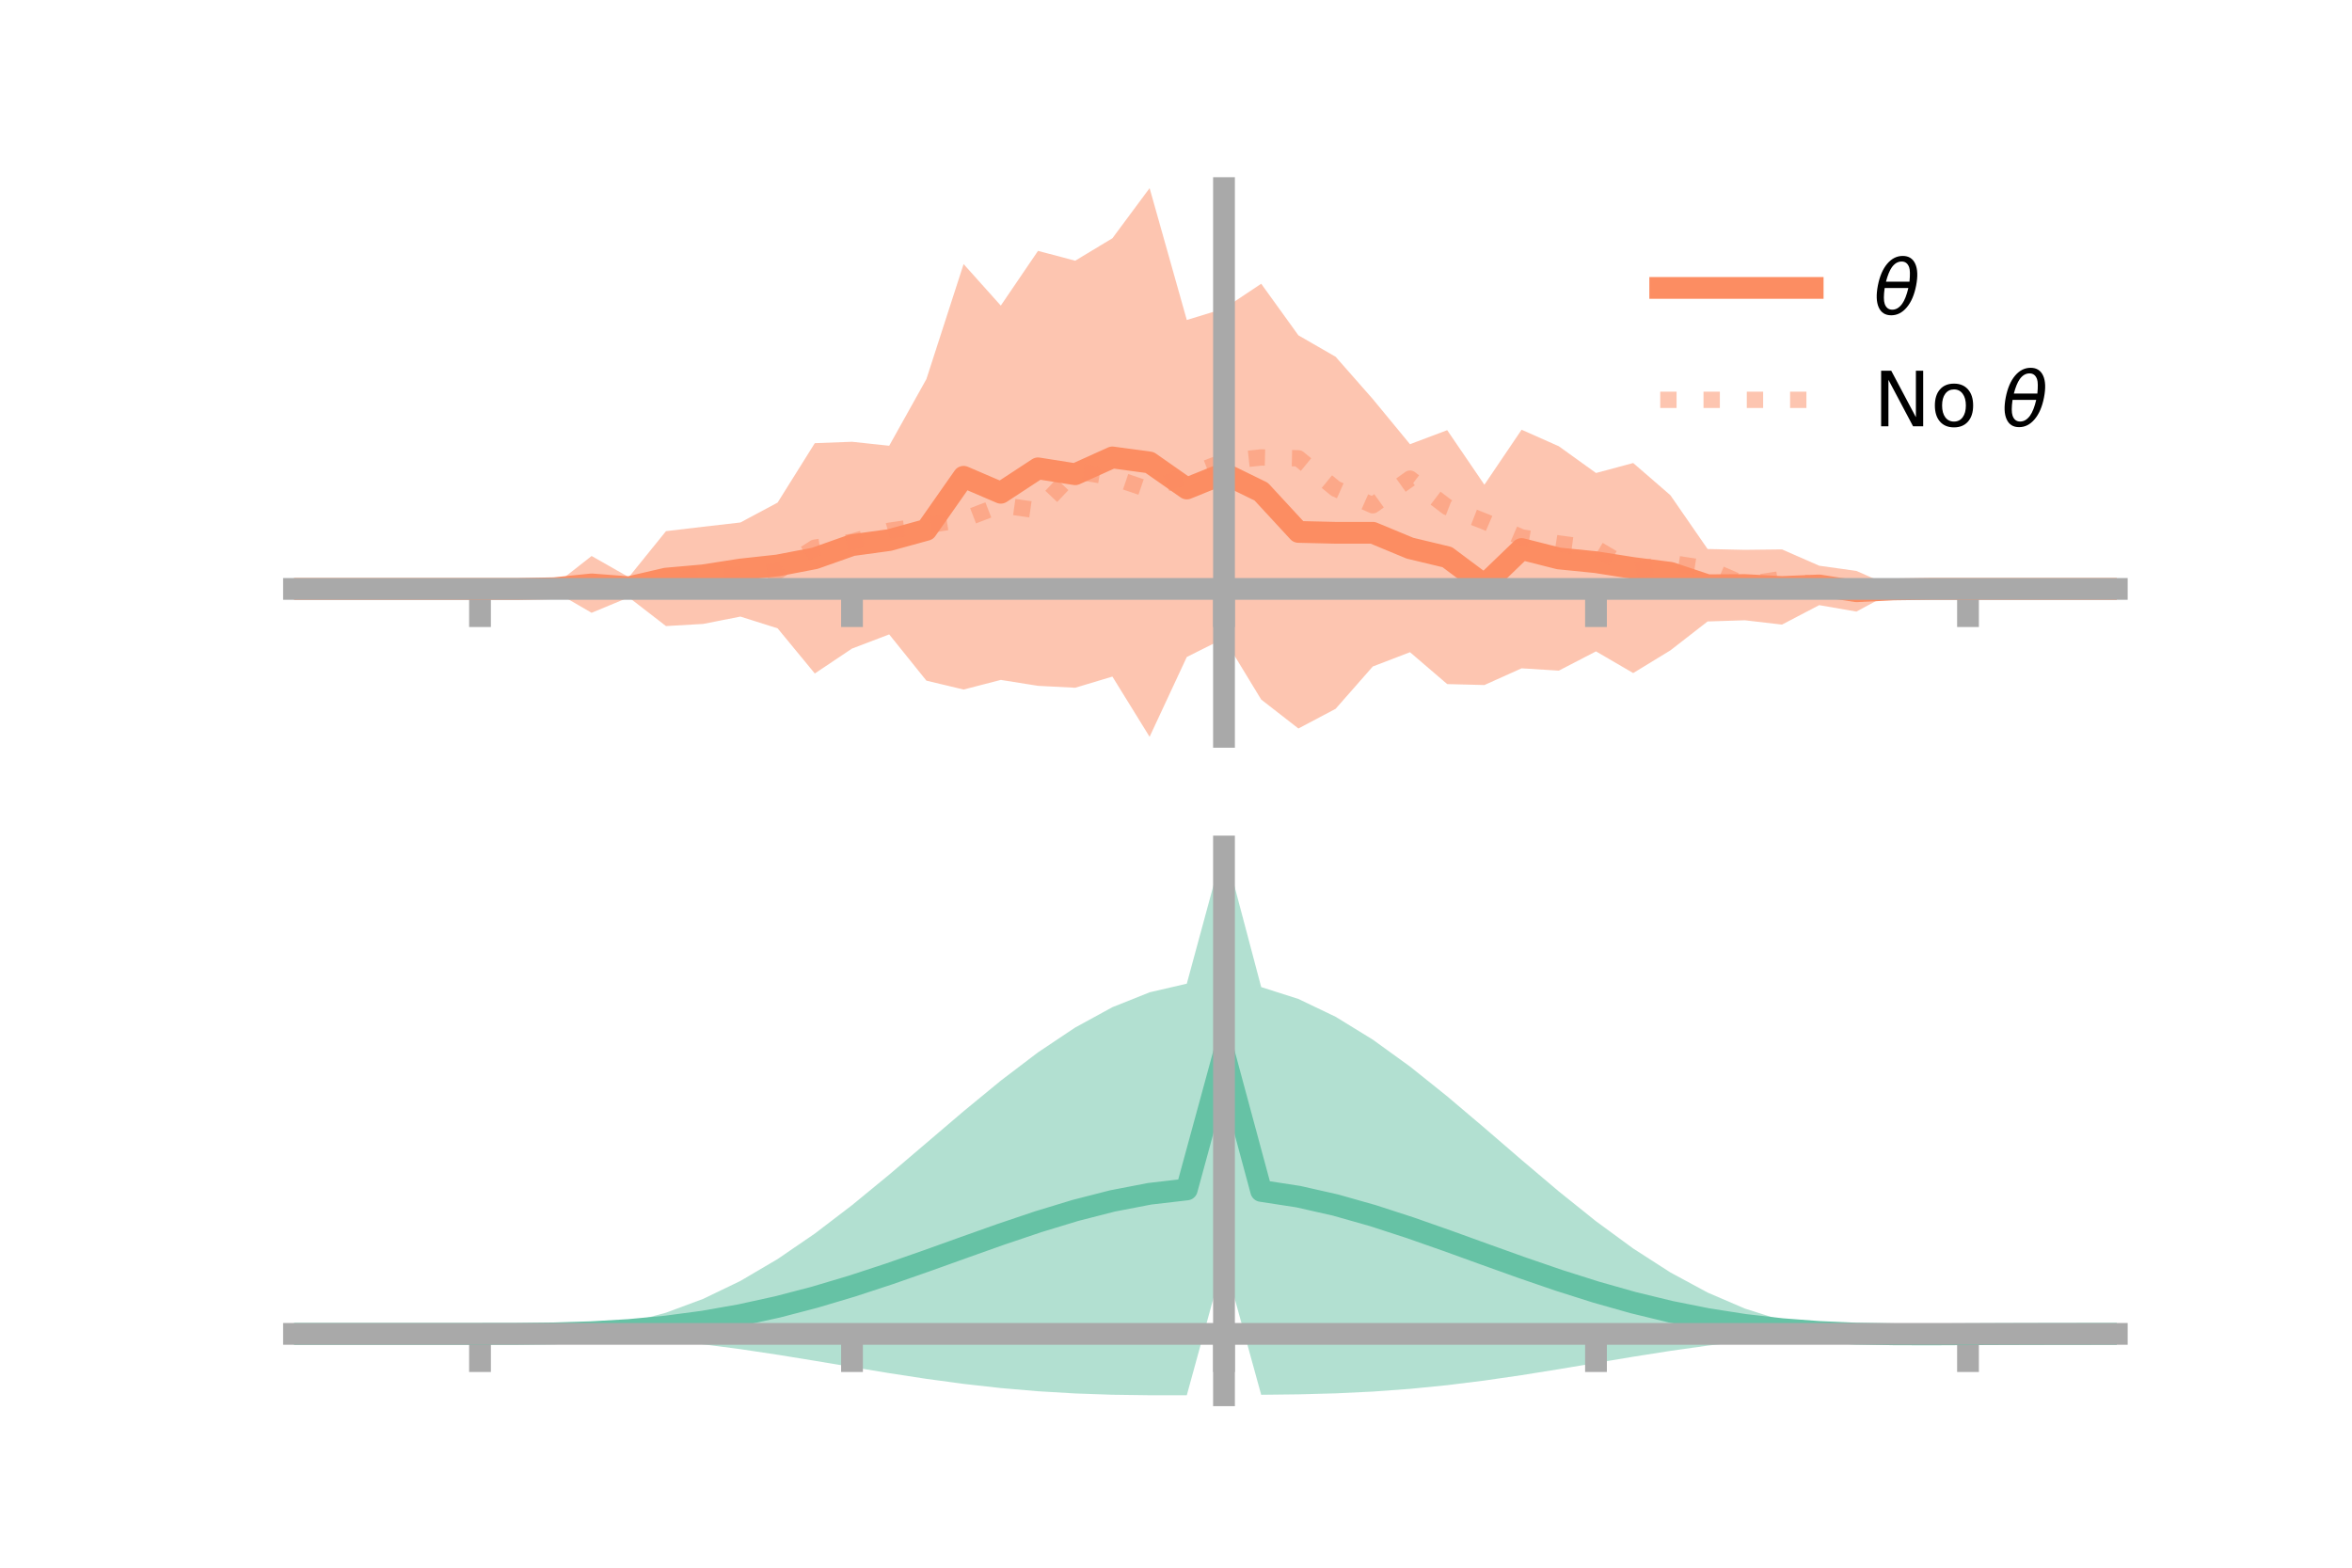 <?xml version="1.0" encoding="utf-8" standalone="no"?>
<!DOCTYPE svg PUBLIC "-//W3C//DTD SVG 1.1//EN"
  "http://www.w3.org/Graphics/SVG/1.1/DTD/svg11.dtd">
<!-- Created with matplotlib (https://matplotlib.org/) -->
<svg height="144pt" version="1.1" viewBox="0 0 216 144" width="216pt" xmlns="http://www.w3.org/2000/svg" xmlns:xlink="http://www.w3.org/1999/xlink">
 <defs>
  <style type="text/css">*{stroke-linecap:butt;stroke-linejoin:round;}</style>
 </defs>
 <g id="figure_1">
  <g id="patch_1">
   <path d="M 0 144 
L 216 144 
L 216 0 
L 0 0 
z
" style="fill:none;"/>
  </g>
  <g id="axes_1">
   <g id="patch_2">
    <path d="M 27 67.68 
L 194.4 67.68 
L 194.4 17.28 
L 27 17.28 
z
" style="fill:none;"/>
   </g>
   <g id="PolyCollection_1">
    <path clip-path="url(#p192eea2712)" d="M 27 54.096 
L 27 54.096 
L 30.416 54.096 
L 33.833 54.096 
L 37.249 54.096 
L 40.665 54.096 
L 44.082 54.096 
L 47.498 54.095 
L 50.914 53.756 
L 54.331 51.071 
L 57.747 53.015 
L 61.163 48.789 
L 64.58 48.384 
L 67.996 47.994 
L 71.412 46.165 
L 74.829 40.706 
L 78.245 40.579 
L 81.661 40.944 
L 85.078 34.82 
L 88.494 24.256 
L 91.91 28.071 
L 95.327 23.044 
L 98.743 23.947 
L 102.159 21.887 
L 105.576 17.28 
L 108.992 29.393 
L 112.408 28.344 
L 115.824 26.062 
L 119.241 30.803 
L 122.657 32.77 
L 126.073 36.656 
L 129.49 40.802 
L 132.906 39.513 
L 136.322 44.524 
L 139.739 39.473 
L 143.155 40.989 
L 146.571 43.447 
L 149.988 42.53 
L 153.404 45.49 
L 156.82 50.43 
L 160.237 50.506 
L 163.653 50.466 
L 167.069 51.964 
L 170.486 52.441 
L 173.902 53.948 
L 177.318 54.096 
L 180.735 54.096 
L 184.151 54.096 
L 187.567 54.096 
L 190.984 54.096 
L 194.4 54.096 
L 194.4 54.096 
L 194.4 54.096 
L 190.984 54.096 
L 187.567 54.096 
L 184.151 54.096 
L 180.735 54.096 
L 177.318 54.096 
L 173.902 54.333 
L 170.486 56.177 
L 167.069 55.586 
L 163.653 57.372 
L 160.237 56.975 
L 156.82 57.084 
L 153.404 59.739 
L 149.988 61.824 
L 146.571 59.833 
L 143.155 61.602 
L 139.739 61.389 
L 136.322 62.924 
L 132.906 62.836 
L 129.49 59.908 
L 126.073 61.22 
L 122.657 65.109 
L 119.241 66.915 
L 115.824 64.257 
L 112.408 58.636 
L 108.992 60.348 
L 105.576 67.68 
L 102.159 62.148 
L 98.743 63.173 
L 95.327 62.997 
L 91.91 62.453 
L 88.494 63.338 
L 85.078 62.521 
L 81.661 58.273 
L 78.245 59.575 
L 74.829 61.863 
L 71.412 57.715 
L 67.996 56.636 
L 64.58 57.31 
L 61.163 57.508 
L 57.747 54.869 
L 54.331 56.288 
L 50.914 54.307 
L 47.498 54.096 
L 44.082 54.096 
L 40.665 54.096 
L 37.249 54.096 
L 33.833 54.096 
L 30.416 54.096 
L 27 54.096 
z
" style="fill:#fc8d62;fill-opacity:0.5;"/>
   </g>
   <g id="matplotlib.axis_1">
    <g id="xtick_1">
     <g id="line2d_1">
      <defs>
       <path d="M 0 0 
L 0 3.5 
" id="m2acf2bf487" style="stroke:#a9a9a9;stroke-width:2;"/>
      </defs>
      <g>
       <use style="fill:#a9a9a9;stroke:#a9a9a9;stroke-width:2;" x="44.082" xlink:href="#m2acf2bf487" y="54.096"/>
      </g>
     </g>
    </g>
    <g id="xtick_2">
     <g id="line2d_2">
      <g>
       <use style="fill:#a9a9a9;stroke:#a9a9a9;stroke-width:2;" x="78.245" xlink:href="#m2acf2bf487" y="54.096"/>
      </g>
     </g>
    </g>
    <g id="xtick_3">
     <g id="line2d_3">
      <g>
       <use style="fill:#a9a9a9;stroke:#a9a9a9;stroke-width:2;" x="112.408" xlink:href="#m2acf2bf487" y="54.096"/>
      </g>
     </g>
    </g>
    <g id="xtick_4">
     <g id="line2d_4">
      <g>
       <use style="fill:#a9a9a9;stroke:#a9a9a9;stroke-width:2;" x="146.571" xlink:href="#m2acf2bf487" y="54.096"/>
      </g>
     </g>
    </g>
    <g id="xtick_5">
     <g id="line2d_5">
      <g>
       <use style="fill:#a9a9a9;stroke:#a9a9a9;stroke-width:2;" x="180.735" xlink:href="#m2acf2bf487" y="54.096"/>
      </g>
     </g>
    </g>
   </g>
   <g id="matplotlib.axis_2"/>
   <g id="line2d_6">
    <path clip-path="url(#p192eea2712)" d="M 27 54.096 
L 30.416 54.096 
L 33.833 54.096 
L 37.249 54.096 
L 40.665 54.096 
L 44.082 54.096 
L 47.498 54.096 
L 50.914 54.032 
L 54.331 53.68 
L 57.747 53.942 
L 61.163 53.149 
L 64.58 52.847 
L 67.996 52.315 
L 71.412 51.94 
L 74.829 51.284 
L 78.245 50.077 
L 81.661 49.609 
L 85.078 48.671 
L 88.494 43.797 
L 91.91 45.262 
L 95.327 43.02 
L 98.743 43.56 
L 102.159 42.017 
L 105.576 42.48 
L 108.992 44.87 
L 112.408 43.49 
L 115.824 45.16 
L 119.241 48.859 
L 122.657 48.94 
L 126.073 48.938 
L 129.49 50.355 
L 132.906 51.174 
L 136.322 53.724 
L 139.739 50.431 
L 143.155 51.296 
L 146.571 51.64 
L 149.988 52.177 
L 153.404 52.614 
L 156.82 53.757 
L 160.237 53.74 
L 163.653 53.919 
L 167.069 53.775 
L 170.486 54.309 
L 173.902 54.141 
L 177.318 54.096 
L 180.735 54.096 
L 184.151 54.096 
L 187.567 54.096 
L 190.984 54.096 
L 194.4 54.096 
" style="fill:none;stroke:#fc8d62;stroke-linecap:square;stroke-width:2;"/>
   </g>
   <g id="line2d_7">
    <path clip-path="url(#p192eea2712)" d="M 27 54.096 
L 30.416 54.096 
L 33.833 54.096 
L 37.249 54.096 
L 40.665 54.096 
L 44.082 54.096 
L 47.498 54.09 
L 50.914 54.042 
L 54.331 53.929 
L 57.747 53.885 
L 61.163 53.86 
L 64.58 52.552 
L 67.996 52.829 
L 71.412 52.476 
L 74.829 50.307 
L 78.245 49.768 
L 81.661 48.755 
L 85.078 48.257 
L 88.494 47.714 
L 91.91 46.396 
L 95.327 46.882 
L 98.743 43.265 
L 102.159 43.837 
L 105.576 45.001 
L 108.992 43.693 
L 112.408 42.394 
L 115.824 42.017 
L 119.241 42.099 
L 122.657 44.894 
L 126.073 46.411 
L 129.49 43.967 
L 132.906 46.572 
L 136.322 47.895 
L 139.739 49.362 
L 143.155 49.922 
L 146.571 50.377 
L 149.988 52.383 
L 153.404 51.71 
L 156.82 52.23 
L 160.237 53.704 
L 163.653 53.179 
L 167.069 53.762 
L 170.486 53.993 
L 173.902 54.111 
L 177.318 54.098 
L 180.735 54.096 
L 184.151 54.096 
L 187.567 54.096 
L 190.984 54.096 
L 194.4 54.096 
" style="fill:none;stroke:#fc8d62;stroke-dasharray:1.5,2.475;stroke-dashoffset:0;stroke-opacity:0.5;stroke-width:1.5;"/>
   </g>
   <g id="patch_3">
    <path d="M 112.408 67.68 
L 112.408 17.28 
" style="fill:none;stroke:#a9a9a9;stroke-linecap:square;stroke-linejoin:miter;stroke-width:2;"/>
   </g>
   <g id="patch_4">
    <path d="M 194.4 67.68 
L 194.4 17.28 
" style="fill:none;"/>
   </g>
   <g id="patch_5">
    <path d="M 27 54.096 
L 194.4 54.096 
" style="fill:none;stroke:#a9a9a9;stroke-linecap:square;stroke-linejoin:miter;stroke-width:2;"/>
   </g>
   <g id="patch_6">
    <path d="M 27 17.28 
L 194.4 17.28 
" style="fill:none;"/>
   </g>
   <g id="legend_1">
    <g id="line2d_8">
     <path d="M 152.47 26.449 
L 166.47 26.449 
" style="fill:none;stroke:#fc8d62;stroke-linecap:square;stroke-width:2;"/>
    </g>
    <g id="line2d_9"/>
    <g id="text_1">
     <!-- $\theta$ -->
     <g transform="translate(172.07 28.899)scale(0.07 -0.07)">
      <defs>
       <path d="M 45.516 34.672 
L 14.453 34.672 
Q 12.359 20.062 14.5 13.875 
Q 17.188 6.25 24.469 6.25 
Q 31.781 6.25 37.359 13.922 
Q 42.234 20.656 45.516 34.672 
z
M 47.016 42.969 
Q 48.344 56.844 46.625 61.719 
Q 43.953 69.438 36.766 69.438 
Q 29.297 69.438 23.828 61.812 
Q 19.531 55.672 16.156 42.969 
z
M 38.188 76.766 
Q 49.906 76.766 54.594 66.406 
Q 59.281 56.109 55.719 37.844 
Q 52.203 19.625 43.453 9.281 
Q 34.766 -1.125 23.047 -1.125 
Q 11.281 -1.125 6.641 9.281 
Q 2 19.625 5.516 37.844 
Q 9.078 56.109 17.719 66.406 
Q 26.422 76.766 38.188 76.766 
z
" id="DejaVuSans-Oblique-952"/>
      </defs>
      <use transform="translate(0 0.234)" xlink:href="#DejaVuSans-Oblique-952"/>
     </g>
    </g>
    <g id="line2d_10">
     <path d="M 152.47 36.724 
L 166.47 36.724 
" style="fill:none;stroke:#fc8d62;stroke-dasharray:1.5,2.475;stroke-dashoffset:0;stroke-opacity:0.5;stroke-width:1.5;"/>
    </g>
    <g id="line2d_11"/>
    <g id="text_2">
     <!-- No $\theta$ -->
     <g transform="translate(172.07 39.174)scale(0.07 -0.07)">
      <defs>
       <path d="M 9.812 72.906 
L 23.094 72.906 
L 55.422 11.922 
L 55.422 72.906 
L 64.984 72.906 
L 64.984 0 
L 51.703 0 
L 19.391 60.984 
L 19.391 0 
L 9.812 0 
z
" id="DejaVuSans-78"/>
       <path d="M 30.609 48.391 
Q 23.391 48.391 19.188 42.75 
Q 14.984 37.109 14.984 27.297 
Q 14.984 17.484 19.156 11.844 
Q 23.344 6.203 30.609 6.203 
Q 37.797 6.203 41.984 11.859 
Q 46.188 17.531 46.188 27.297 
Q 46.188 37.016 41.984 42.703 
Q 37.797 48.391 30.609 48.391 
z
M 30.609 56 
Q 42.328 56 49.016 48.375 
Q 55.719 40.766 55.719 27.297 
Q 55.719 13.875 49.016 6.219 
Q 42.328 -1.422 30.609 -1.422 
Q 18.844 -1.422 12.172 6.219 
Q 5.516 13.875 5.516 27.297 
Q 5.516 40.766 12.172 48.375 
Q 18.844 56 30.609 56 
z
" id="DejaVuSans-111"/>
       <path id="DejaVuSans-32"/>
      </defs>
      <use transform="translate(0 0.234)" xlink:href="#DejaVuSans-78"/>
      <use transform="translate(74.805 0.234)" xlink:href="#DejaVuSans-111"/>
      <use transform="translate(135.986 0.234)" xlink:href="#DejaVuSans-32"/>
      <use transform="translate(167.773 0.234)" xlink:href="#DejaVuSans-Oblique-952"/>
     </g>
    </g>
   </g>
  </g>
  <g id="axes_2">
   <g id="patch_7">
    <path d="M 27 128.16 
L 194.4 128.16 
L 194.4 77.76 
L 27 77.76 
z
" style="fill:none;"/>
   </g>
   <g id="PolyCollection_2">
    <path clip-path="url(#p55c3be1b15)" d="M 27 122.526 
L 27 122.52 
L 30.416 122.522 
L 33.833 122.522 
L 37.249 122.522 
L 40.665 122.522 
L 44.082 122.522 
L 47.498 122.504 
L 50.914 122.384 
L 54.331 122.07 
L 57.747 121.487 
L 61.163 120.578 
L 64.58 119.307 
L 67.996 117.661 
L 71.412 115.651 
L 74.829 113.312 
L 78.245 110.702 
L 81.661 107.896 
L 85.078 104.986 
L 88.494 102.073 
L 91.91 99.263 
L 95.327 96.665 
L 98.743 94.383 
L 102.159 92.515 
L 105.576 91.149 
L 108.992 90.356 
L 112.408 77.76 
L 115.824 90.668 
L 119.241 91.759 
L 122.657 93.396 
L 126.073 95.496 
L 129.49 97.967 
L 132.906 100.704 
L 136.322 103.599 
L 139.739 106.545 
L 143.155 109.437 
L 146.571 112.178 
L 149.988 114.682 
L 153.404 116.881 
L 156.82 118.727 
L 160.237 120.196 
L 163.653 121.286 
L 167.069 122.016 
L 170.486 122.397 
L 173.902 122.441 
L 177.318 122.448 
L 180.735 122.471 
L 184.151 122.49 
L 187.567 122.503 
L 190.984 122.512 
L 194.4 122.518 
L 194.4 122.531 
L 194.4 122.531 
L 190.984 122.542 
L 187.567 122.561 
L 184.151 122.592 
L 180.735 122.639 
L 177.318 122.694 
L 173.902 122.684 
L 170.486 122.598 
L 167.069 122.68 
L 163.653 122.891 
L 160.237 123.202 
L 156.82 123.604 
L 153.404 124.085 
L 149.988 124.623 
L 146.571 125.194 
L 143.155 125.768 
L 139.739 126.315 
L 136.322 126.811 
L 132.906 127.235 
L 129.49 127.574 
L 126.073 127.823 
L 122.657 127.987 
L 119.241 128.078 
L 115.824 128.118 
L 112.408 115.708 
L 108.992 128.158 
L 105.576 128.16 
L 102.159 128.114 
L 98.743 127.996 
L 95.327 127.793 
L 91.91 127.5 
L 88.494 127.117 
L 85.078 126.655 
L 81.661 126.131 
L 78.245 125.568 
L 74.829 124.995 
L 71.412 124.439 
L 67.996 123.927 
L 64.58 123.483 
L 61.163 123.121 
L 57.747 122.851 
L 54.331 122.67 
L 50.914 122.568 
L 47.498 122.528 
L 44.082 122.522 
L 40.665 122.522 
L 37.249 122.522 
L 33.833 122.523 
L 30.416 122.523 
L 27 122.526 
z
" style="fill:#66c2a5;fill-opacity:0.5;"/>
   </g>
   <g id="matplotlib.axis_3">
    <g id="xtick_6">
     <g id="line2d_12">
      <g>
       <use style="fill:#a9a9a9;stroke:#a9a9a9;stroke-width:2;" x="44.082" xlink:href="#m2acf2bf487" y="122.522"/>
      </g>
     </g>
    </g>
    <g id="xtick_7">
     <g id="line2d_13">
      <g>
       <use style="fill:#a9a9a9;stroke:#a9a9a9;stroke-width:2;" x="78.245" xlink:href="#m2acf2bf487" y="122.522"/>
      </g>
     </g>
    </g>
    <g id="xtick_8">
     <g id="line2d_14">
      <g>
       <use style="fill:#a9a9a9;stroke:#a9a9a9;stroke-width:2;" x="112.408" xlink:href="#m2acf2bf487" y="122.522"/>
      </g>
     </g>
    </g>
    <g id="xtick_9">
     <g id="line2d_15">
      <g>
       <use style="fill:#a9a9a9;stroke:#a9a9a9;stroke-width:2;" x="146.571" xlink:href="#m2acf2bf487" y="122.522"/>
      </g>
     </g>
    </g>
    <g id="xtick_10">
     <g id="line2d_16">
      <g>
       <use style="fill:#a9a9a9;stroke:#a9a9a9;stroke-width:2;" x="180.735" xlink:href="#m2acf2bf487" y="122.522"/>
      </g>
     </g>
    </g>
   </g>
   <g id="matplotlib.axis_4"/>
   <g id="line2d_17">
    <path clip-path="url(#p55c3be1b15)" d="M 27 122.523 
L 30.416 122.523 
L 33.833 122.522 
L 37.249 122.522 
L 40.665 122.522 
L 44.082 122.522 
L 47.498 122.516 
L 50.914 122.476 
L 54.331 122.37 
L 57.747 122.169 
L 61.163 121.85 
L 64.58 121.395 
L 67.996 120.794 
L 71.412 120.045 
L 74.829 119.153 
L 78.245 118.135 
L 81.661 117.014 
L 85.078 115.82 
L 88.494 114.595 
L 91.91 113.381 
L 95.327 112.229 
L 98.743 111.189 
L 102.159 110.314 
L 105.576 109.655 
L 108.992 109.257 
L 112.408 96.734 
L 115.824 109.393 
L 119.241 109.919 
L 122.657 110.692 
L 126.073 111.66 
L 129.49 112.77 
L 132.906 113.969 
L 136.322 115.205 
L 139.739 116.43 
L 143.155 117.603 
L 146.571 118.686 
L 149.988 119.653 
L 153.404 120.483 
L 156.82 121.166 
L 160.237 121.699 
L 163.653 122.089 
L 167.069 122.348 
L 170.486 122.498 
L 173.902 122.562 
L 177.318 122.571 
L 180.735 122.555 
L 184.151 122.541 
L 187.567 122.532 
L 190.984 122.527 
L 194.4 122.524 
" style="fill:none;stroke:#66c2a5;stroke-linecap:square;stroke-width:2;"/>
   </g>
   <g id="patch_8">
    <path d="M 112.408 128.16 
L 112.408 77.76 
" style="fill:none;stroke:#a9a9a9;stroke-linecap:square;stroke-linejoin:miter;stroke-width:2;"/>
   </g>
   <g id="patch_9">
    <path d="M 194.4 128.16 
L 194.4 77.76 
" style="fill:none;"/>
   </g>
   <g id="patch_10">
    <path d="M 27 122.522 
L 194.4 122.522 
" style="fill:none;stroke:#a9a9a9;stroke-linecap:square;stroke-linejoin:miter;stroke-width:2;"/>
   </g>
   <g id="patch_11">
    <path d="M 27 77.76 
L 194.4 77.76 
" style="fill:none;"/>
   </g>
  </g>
 </g>
 <defs>
  <clipPath id="p192eea2712">
   <rect height="50.4" width="167.4" x="27" y="17.28"/>
  </clipPath>
  <clipPath id="p55c3be1b15">
   <rect height="50.4" width="167.4" x="27" y="77.76"/>
  </clipPath>
 </defs>
</svg>
